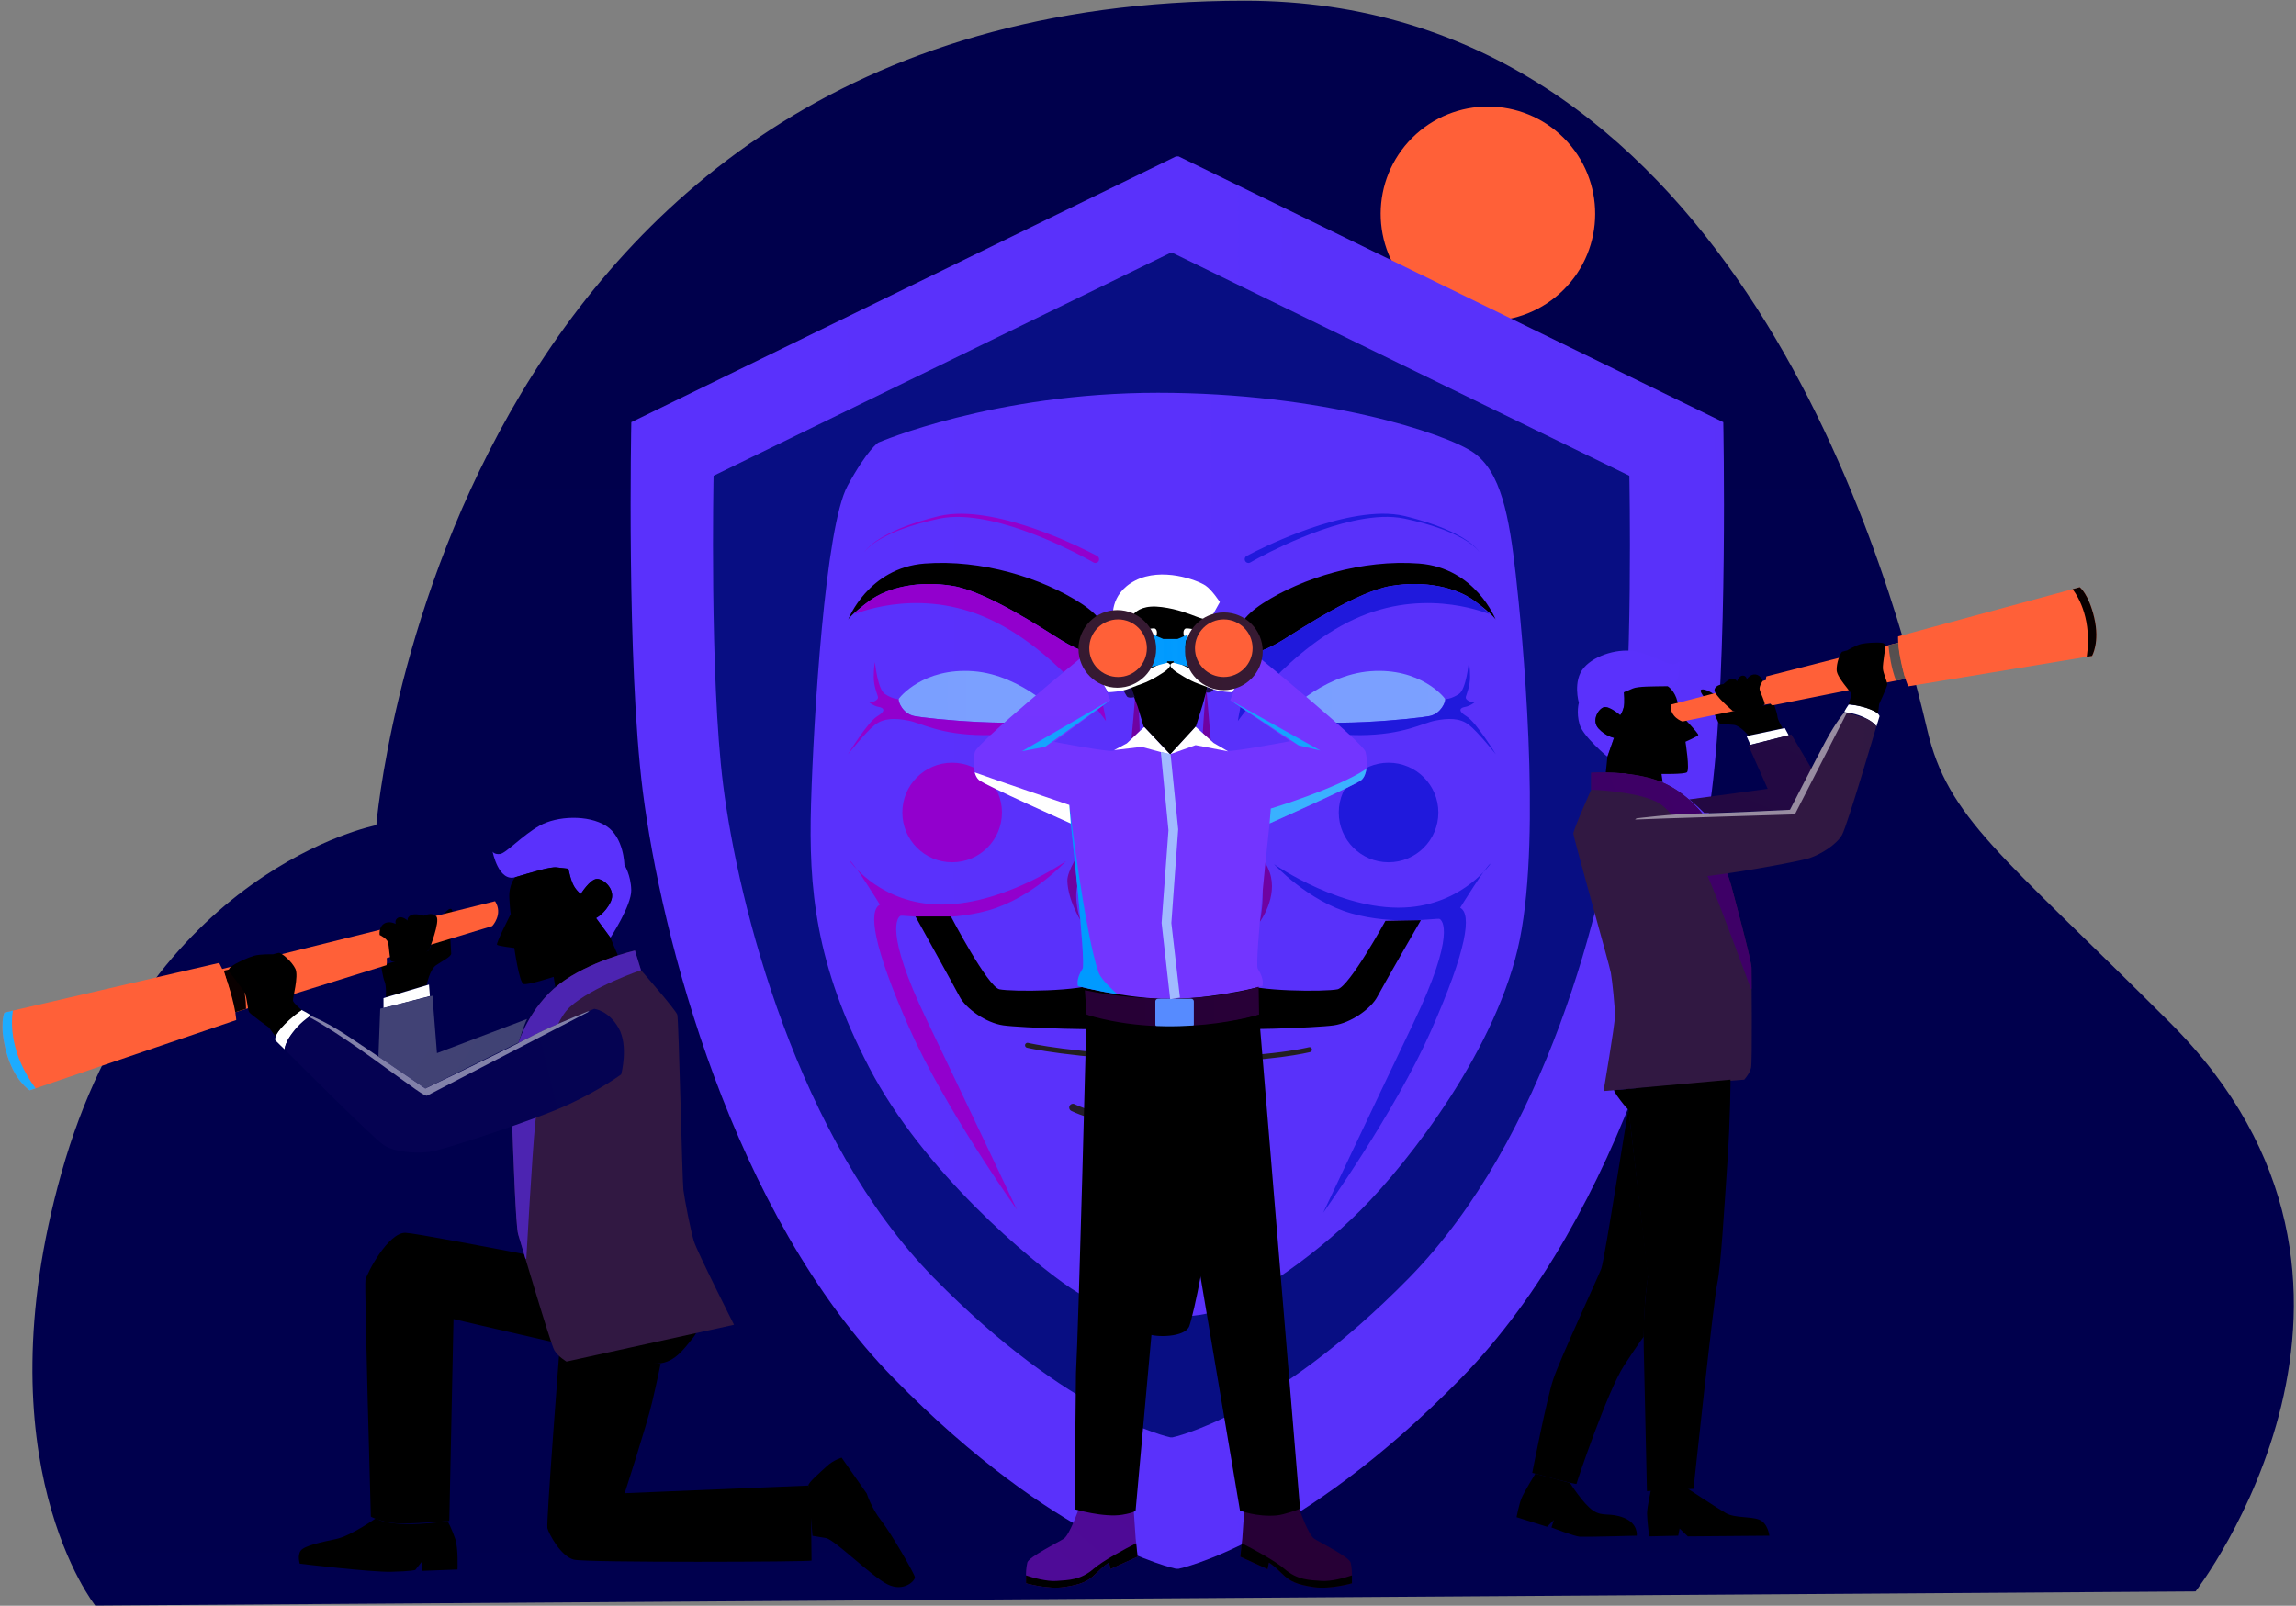 <svg width="782" height="547" viewBox="0 0 782 547" fill="none" xmlns="http://www.w3.org/2000/svg">
<rect x="0" y="0" width="782" height="547" fill="#808080" stroke="none"/>
<g clip-path="url(#clip0_770_5)">
<path d="M747.791 542.13C747.791 542.13 828.581 437.82 739.121 348.4C681.201 290.51 663.461 278.79 656.381 248.5C641.161 183.34 585.601 0.24 423.971 0.24C150.751 0.24 128.171 281.09 128.171 281.09C128.171 281.09 49.991 296.14 20.881 399.71C-6.699 497.85 32.441 546.95 32.441 546.95L747.791 542.13Z" fill="url(#paint0_linear_770_5)"/>
<path d="M480.88 98.59C495.11 112.89 518.24 112.95 532.54 98.72C546.84 84.49 546.9 61.37 532.67 47.06C518.44 32.76 495.31 32.7 481.01 46.93C466.71 61.16 466.65 84.29 480.88 98.59Z" fill="url(#paint1_linear_770_5)"/>
<path d="M586.942 143.81L401.422 53.28H400.542L215.022 143.81C215.022 143.81 213.342 225.4 218.932 269.54C225.142 318.58 249.112 413.15 304.432 469.59C359.752 526.03 400.542 534.41 400.542 534.41H401.422C401.422 534.41 442.212 526.03 497.532 469.59C552.852 413.15 576.822 318.58 583.032 269.54C588.622 225.39 586.942 143.81 586.942 143.81Z" fill="url(#paint2_linear_770_5)"/>
<path d="M554.943 162.061L399.363 86.141H398.623L243.043 162.061C243.043 162.061 241.633 230.481 246.323 267.501C251.533 308.631 271.633 387.941 318.023 435.271C364.413 482.601 398.623 489.631 398.623 489.631H399.363C399.363 489.631 433.573 482.601 479.963 435.271C526.353 387.941 546.453 308.631 551.663 267.501C556.353 230.481 554.943 162.061 554.943 162.061Z" fill="url(#paint3_linear_770_5)"/>
<path d="M299.14 150.76C299.14 150.76 338.44 133.8 394.41 133.8C450.39 133.8 492.51 147.65 501.84 154.16C511.17 160.66 514 175.65 516.26 195.72C518.52 215.79 525.02 283.08 517.67 319.83C510.32 356.58 480.07 395.6 463.39 412.28C446.71 428.96 422.11 445.92 408.83 447.9C395.54 449.88 378.58 448.18 364.73 438.85C350.88 429.52 314.41 398.99 296.03 363.65C277.65 328.31 275.39 302.58 276.24 273.75C277.09 244.91 281.04 179.48 288.68 165.47C295.46 153.03 299.14 150.76 299.14 150.76Z" fill="url(#paint4_linear_770_5)"/>
<path d="M361.612 244.341C361.612 244.341 348.462 229.921 331.502 228.651C314.542 227.381 306.272 237.561 306.062 238.191C305.852 238.831 307.332 243.071 311.362 243.911C315.392 244.771 349.322 248.371 361.612 244.341Z" fill="url(#paint5_linear_770_5)"/>
<path d="M361.61 244.34C349.31 248.37 315.39 244.76 311.36 243.92C307.33 243.07 305.85 238.83 306.06 238.2C306.06 238.2 303.94 238.13 301.4 236.43C298.86 234.73 298.01 225.55 298.01 225.55C298.01 225.55 297.59 227.39 297.59 230.5C297.59 233.61 298.58 235.87 299 237.29C299.42 238.7 296.6 239.41 296.17 239.27C295.75 239.13 297.58 240.54 299.28 240.82C300.98 241.1 301.97 242.09 298.71 244.07C295.46 246.05 288.82 256.93 288.82 256.93C288.82 256.93 294.9 249.3 298.01 246.89C301.12 244.49 305.08 244.63 309.46 245.48C313.84 246.33 320.06 250.29 334.9 250.43C349.74 250.57 361.9 244.92 361.9 244.92L361.61 244.34Z" fill="#9200CD"/>
<path d="M373.491 223.14C373.491 223.14 368.191 222.29 361.401 218.05C354.611 213.81 335.961 201.51 324.511 199.6C313.061 197.69 302.461 200.02 296.101 204.69C289.741 209.35 288.891 211.05 288.891 211.05C288.891 211.05 295.681 193.45 314.971 191.97C334.261 190.49 354.831 196.85 368.191 205.54C381.551 214.23 377.521 222.5 373.491 223.14Z" fill="black"/>
<path d="M372.441 191.6L371.631 191.14C371.101 190.84 370.311 190.41 369.291 189.87C367.261 188.79 364.341 187.3 360.761 185.65C357.181 184.01 352.941 182.21 348.291 180.59C345.971 179.78 343.541 179 341.051 178.34C338.561 177.67 335.991 177.1 333.411 176.7C330.831 176.3 328.211 176.05 325.641 176.08C325.001 176.11 324.361 176.13 323.731 176.16C323.101 176.21 322.471 176.29 321.841 176.35C321.221 176.43 320.611 176.56 320.001 176.66C319.401 176.77 318.781 176.94 318.181 177.07C316.971 177.36 315.781 177.62 314.641 177.94C313.501 178.26 312.371 178.54 311.291 178.89C310.211 179.23 309.151 179.54 308.161 179.92C307.661 180.1 307.161 180.28 306.681 180.45C306.201 180.63 305.731 180.83 305.281 181.01C303.441 181.73 301.821 182.55 300.401 183.31C299.011 184.11 297.821 184.85 296.921 185.58C296.011 186.29 295.351 186.92 294.961 187.4C294.561 187.87 294.401 188.16 294.401 188.16C294.401 188.16 294.551 187.86 294.941 187.38C295.321 186.89 295.971 186.24 296.851 185.49C297.731 184.73 298.911 183.95 300.281 183.1C301.681 182.3 303.291 181.43 305.121 180.64C305.581 180.44 306.041 180.23 306.521 180.03C307.001 179.84 307.491 179.65 307.991 179.45C308.981 179.04 310.041 178.69 311.111 178.32C312.181 177.93 313.311 177.61 314.461 177.26C315.611 176.89 316.791 176.6 317.981 176.28C318.591 176.13 319.171 175.95 319.811 175.81C320.441 175.69 321.071 175.53 321.711 175.43C322.351 175.35 323.001 175.24 323.651 175.18C324.301 175.13 324.961 175.09 325.621 175.04C328.261 174.93 330.941 175.1 333.591 175.44C336.241 175.77 338.871 176.28 341.421 176.88C343.981 177.47 346.461 178.19 348.841 178.94C353.611 180.44 357.951 182.14 361.631 183.69C365.311 185.25 368.321 186.67 370.411 187.71C371.461 188.23 372.271 188.65 372.831 188.94C373.391 189.24 373.691 189.39 373.691 189.39C373.981 189.552 374.196 189.822 374.291 190.141C374.385 190.459 374.35 190.803 374.195 191.096C374.04 191.39 373.775 191.612 373.459 191.713C373.142 191.815 372.798 191.789 372.501 191.64C372.491 191.63 372.481 191.63 372.471 191.62L372.441 191.6ZM361.401 218.05C354.611 213.81 335.961 201.51 324.511 199.6C313.061 197.69 302.461 200.02 296.101 204.69C295.511 205.13 294.961 205.54 294.461 205.92C293.291 206.9 292.141 207.97 291.011 209.14C290.571 209.6 310.941 200.02 334.901 209.99C358.861 219.95 376.671 245.61 376.671 245.61C376.671 245.61 375.061 232.49 368.191 221.51C366.261 220.74 363.941 219.63 361.401 218.05Z" fill="#9200CD"/>
<path d="M436.672 244.341C436.672 244.341 449.822 229.921 466.782 228.651C483.742 227.381 492.012 237.561 492.222 238.191C492.432 238.831 490.952 243.071 486.922 243.911C482.902 244.771 448.972 248.371 436.672 244.341Z" fill="url(#paint6_linear_770_5)"/>
<path d="M436.671 244.34C448.971 248.37 482.891 244.76 486.921 243.92C490.951 243.07 492.431 238.83 492.221 238.2C492.221 238.2 494.341 238.13 496.881 236.43C499.421 234.73 500.271 225.55 500.271 225.55C500.271 225.55 500.691 227.39 500.691 230.5C500.691 233.61 499.701 235.87 499.271 237.29C498.851 238.7 501.671 239.41 502.101 239.27C502.521 239.13 500.691 240.54 498.991 240.82C497.301 241.1 496.301 242.09 499.551 244.07C502.801 246.05 509.451 256.93 509.451 256.93C509.451 256.93 503.371 249.3 500.261 246.89C497.151 244.49 493.191 244.63 488.811 245.48C484.431 246.33 478.211 250.29 463.371 250.43C448.531 250.57 436.371 244.92 436.371 244.92L436.671 244.34Z" fill="#2019DC"/>
<path d="M424.802 223.14C424.802 223.14 430.102 222.29 436.892 218.05C443.682 213.81 462.332 201.51 473.782 199.6C485.232 197.69 495.832 200.02 502.192 204.69C508.552 209.35 509.402 211.05 509.402 211.05C509.402 211.05 502.622 193.45 483.322 191.97C464.032 190.49 443.462 196.85 430.102 205.54C416.742 214.23 420.772 222.5 424.802 223.14Z" fill="black"/>
<path d="M424.601 189.38C424.601 189.38 424.901 189.22 425.461 188.93C426.021 188.64 426.831 188.22 427.881 187.7C429.971 186.67 432.981 185.24 436.661 183.68C440.341 182.13 444.681 180.43 449.451 178.93C451.831 178.18 454.311 177.46 456.871 176.87C459.431 176.27 462.051 175.77 464.701 175.43C467.351 175.1 470.031 174.92 472.671 175.03C473.331 175.08 473.991 175.12 474.641 175.17C475.291 175.24 475.941 175.34 476.581 175.42C477.221 175.52 477.851 175.67 478.481 175.8C479.121 175.94 479.701 176.12 480.311 176.27C481.511 176.59 482.691 176.89 483.831 177.25C484.981 177.6 486.111 177.92 487.181 178.31C488.261 178.68 489.311 179.03 490.301 179.44C490.801 179.64 491.291 179.83 491.771 180.02C492.251 180.22 492.711 180.43 493.171 180.63C495.001 181.41 496.611 182.29 498.011 183.09C499.381 183.94 500.561 184.72 501.441 185.48C502.331 186.23 502.971 186.87 503.351 187.37C503.741 187.85 503.891 188.15 503.891 188.15C503.891 188.15 503.731 187.86 503.331 187.39C502.941 186.91 502.271 186.28 501.371 185.57C500.471 184.84 499.281 184.1 497.891 183.3C496.471 182.55 494.851 181.73 493.011 181C492.551 180.82 492.091 180.62 491.611 180.44C491.131 180.27 490.631 180.09 490.131 179.91C489.131 179.53 488.081 179.22 486.991 178.88C485.911 178.52 484.791 178.24 483.641 177.93C482.501 177.6 481.311 177.34 480.101 177.06C479.501 176.93 478.881 176.76 478.281 176.65C477.671 176.55 477.061 176.42 476.441 176.34C475.811 176.28 475.191 176.2 474.561 176.15C473.921 176.12 473.291 176.1 472.641 176.07C470.071 176.04 467.461 176.29 464.881 176.69C462.291 177.1 459.731 177.67 457.241 178.33C454.741 178.99 452.321 179.77 450.001 180.58C445.351 182.2 441.111 184 437.531 185.64C433.951 187.29 431.021 188.78 429.001 189.86C427.991 190.4 427.201 190.83 426.671 191.13L425.861 191.59L425.841 191.6C425.231 191.95 424.451 191.73 424.111 191.12C423.761 190.51 423.981 189.73 424.591 189.39C424.581 189.39 424.591 189.38 424.601 189.38ZM436.891 218.05C443.681 213.81 462.331 201.51 473.781 199.6C485.231 197.69 495.831 200.02 502.191 204.69C502.781 205.13 503.331 205.54 503.831 205.92C505.001 206.9 506.151 207.97 507.281 209.14C507.721 209.6 487.351 200.02 463.391 209.99C439.431 219.95 421.621 245.61 421.621 245.61C421.621 245.61 423.231 232.49 430.101 221.51C432.461 220.557 434.733 219.399 436.891 218.05Z" fill="#2019DC"/>
<path d="M307.332 276.78C307.332 267.41 314.922 259.82 324.292 259.82C333.662 259.82 341.252 267.41 341.252 276.78C341.252 286.15 333.662 293.74 324.292 293.74C314.932 293.74 307.332 286.15 307.332 276.78Z" fill="#9200CD"/>
<path d="M455.973 276.78C455.973 267.41 463.563 259.82 472.933 259.82C482.303 259.82 489.893 267.41 489.893 276.78C489.893 286.15 482.303 293.74 472.933 293.74C463.563 293.74 455.973 286.15 455.973 276.78Z" fill="#2019DC"/>
<path d="M289.312 293.11C289.312 293.11 298.203 306.21 316.663 307.95C339.143 310.07 363.092 293.32 363.092 293.32C363.092 293.32 351.642 305.83 336.802 310.07C321.962 314.31 307.543 311.55 306.693 311.98C305.843 312.4 300.963 316.86 315.603 347.39C330.233 377.92 346.342 412.06 346.342 412.06C346.342 412.06 321.963 377.92 309.663 350.15C297.363 322.37 295.673 310.29 299.693 308.17C299.703 308.16 290.803 293.74 289.312 293.11Z" fill="#9200CD"/>
<path d="M507.702 294.17C507.702 294.17 498.812 307.27 480.352 309.01C457.872 311.13 433.922 294.38 433.922 294.38C433.922 294.38 445.372 306.89 460.212 311.13C475.052 315.37 489.472 312.61 490.322 313.04C491.172 313.46 496.052 317.92 481.422 348.45C466.792 378.98 450.672 413.12 450.672 413.12C450.672 413.12 475.052 378.98 487.352 351.21C499.652 323.43 501.342 311.35 497.322 309.23C497.322 309.22 506.222 294.8 507.702 294.17Z" fill="#2019DC"/>
<path d="M386.854 233.74C386.854 233.74 384.734 267.45 381.764 271.48C378.794 275.51 363.314 293.53 363.534 300.1C363.744 306.67 367.984 313.46 367.984 313.46C367.984 313.46 364.374 303.49 368.624 297.98C372.864 292.47 381.554 281.02 381.984 284.83C382.404 288.65 378.374 303.91 381.564 310.06C384.744 316.21 395.344 320.45 398.734 320.03C402.124 319.61 411.244 316.85 414.424 311.55C417.604 306.25 416.964 301.58 415.904 294.8C414.844 288.02 413.574 283.35 415.904 284.41C418.234 285.47 429.264 296.71 429.894 302.22C430.534 307.73 429.044 314.09 429.044 314.09C429.044 314.09 435.404 305.61 432.434 297.13C429.464 288.65 414.624 273.17 413.774 267.02C412.924 260.87 411.014 234.15 410.804 234.79C410.594 235.43 407.834 268.71 409.104 285.04C410.374 301.37 413.554 308.79 408.254 312.39C402.954 316 396.804 314.3 392.354 313.24C387.904 312.18 384.294 309 385.994 299.88C387.694 290.78 389.604 244.34 386.854 233.74Z" fill="#6F02A2"/>
<path d="M372.223 314.101C372.223 314.101 376.883 318.981 379.853 319.831C382.823 320.681 383.033 316.231 379.003 314.741C374.973 313.251 372.223 314.101 372.223 314.101ZM424.673 314.101C424.673 314.101 420.003 318.981 417.043 319.831C414.073 320.681 413.863 316.231 417.893 314.741C421.923 313.251 424.673 314.101 424.673 314.101ZM407.793 361.761C404.663 361.761 401.353 361.711 397.853 361.591C364.643 360.481 349.793 356.921 349.693 356.881C349.481 356.808 349.306 356.655 349.206 356.455C349.105 356.256 349.086 356.024 349.153 355.811C349.303 355.371 349.773 355.131 350.223 355.271C350.403 355.321 365.333 358.811 397.903 359.891C429.223 360.931 445.633 356.781 445.793 356.741C446.243 356.621 446.713 356.891 446.823 357.351C446.943 357.801 446.673 358.271 446.213 358.381C446.073 358.431 432.893 361.761 407.793 361.761Z" fill="#231F20"/>
<path d="M396.982 384.55C391.472 384.55 386.702 384.1 382.812 383.5C371.532 381.77 365.122 378.56 364.862 378.42C364.713 378.345 364.58 378.241 364.471 378.114C364.362 377.987 364.279 377.84 364.227 377.681C364.175 377.522 364.155 377.355 364.168 377.188C364.181 377.022 364.226 376.859 364.302 376.71C364.622 376.08 365.382 375.83 366.012 376.15C366.122 376.21 372.452 379.35 383.322 381C393.392 382.53 409.552 383.07 429.302 376.92C429.972 376.71 430.682 377.09 430.892 377.76C431.102 378.43 430.732 379.14 430.062 379.35C417.392 383.29 406.152 384.55 396.982 384.55Z" fill="#231C29"/>
<path d="M406.561 393.61C407.151 390.06 409.081 385.9 410.201 383.7C405.431 384.31 401.011 384.55 396.981 384.55C392.581 384.55 388.671 384.26 385.281 383.84C386.981 386.44 389.481 391.49 388.331 397.43C386.631 406.12 382.821 412.27 384.091 422.66C385.361 433.05 389.181 453.41 391.301 454.47C393.421 455.53 403.601 455.74 405.081 451.71C406.561 447.68 412.081 421.81 411.021 415.24C409.961 408.67 405.721 398.7 406.561 393.61ZM323.871 312.19C323.871 312.19 336.381 336.15 340.411 337C344.441 337.85 368.401 337.85 374.341 334.67C380.281 331.49 380.491 326.19 384.731 323.43C388.971 320.67 395.331 324.49 398.091 324.91V336.57C398.091 336.57 388.121 349.08 382.611 350.14C377.101 351.2 347.621 350.14 341.691 349.29C335.751 348.44 328.971 343.57 326.851 339.54C324.731 335.51 311.801 312.19 311.801 312.19H323.871Z" fill="black"/>
<path d="M471.873 313.68C471.873 313.68 459.573 336.15 455.543 337C451.513 337.85 427.553 337.85 421.613 334.67C415.673 331.49 415.463 326.19 411.223 323.43C406.983 320.67 400.623 324.49 397.863 324.91V336.57C397.863 336.57 407.833 349.08 413.343 350.14C418.853 351.2 448.323 350.14 454.263 349.29C460.203 348.44 466.983 343.57 469.103 339.54C471.223 335.51 483.943 313.46 483.943 313.46L471.873 313.68Z" fill="black"/>
<path d="M367.441 513.931C367.441 513.931 364.311 522.881 362.301 524.171C360.291 525.461 350.341 530.411 349.891 532.291C349.441 534.171 349.441 536.291 349.441 536.291V539.351C349.441 539.351 356.821 541.471 362.411 540.651C368.001 539.831 370.571 538.771 373.261 536.061C375.941 533.351 377.731 532.291 377.731 532.291L378.181 534.531L387.461 530.291L386.791 524.051L386.121 514.281C386.111 514.281 381.301 517.581 367.441 513.931Z" fill="url(#paint7_linear_770_5)"/>
<path d="M359.834 538.541C356.484 538.781 351.824 537.471 349.434 536.661V539.361C349.434 539.361 356.814 541.481 362.404 540.661C367.994 539.841 370.564 538.781 373.254 536.071C375.934 533.361 377.724 532.301 377.724 532.301L378.174 534.541L387.454 530.301L386.964 525.721C383.014 527.731 375.664 531.651 372.474 534.421C368.004 538.301 363.894 538.251 359.834 538.541Z" fill="black"/>
<path d="M442.473 513.931C442.473 513.931 445.603 522.881 447.613 524.171C449.623 525.461 459.583 530.411 460.023 532.291C460.473 534.171 460.473 536.291 460.473 536.291V539.351C460.473 539.351 453.093 541.471 447.503 540.651C441.913 539.831 439.343 538.771 436.653 536.061C433.973 533.351 432.183 532.291 432.183 532.291L431.733 534.531L422.453 530.291L423.123 524.051L423.793 514.281C423.793 514.281 428.603 517.581 442.473 513.931Z" fill="url(#paint8_linear_770_5)"/>
<path d="M450.07 538.54C453.42 538.78 458.08 537.47 460.47 536.66V539.36C460.47 539.36 453.09 541.48 447.5 540.66C441.91 539.84 439.34 538.78 436.65 536.07C433.97 533.36 432.18 532.3 432.18 532.3L431.73 534.54L422.45 530.3L422.94 525.72C426.89 527.73 434.24 531.65 437.43 534.42C441.91 538.3 446.02 538.25 450.07 538.54ZM389.54 247.56L387.45 240.63C387.45 240.63 384.1 232.02 383.54 228.89C382.98 225.76 380.63 214.24 383.99 207.42C386.2 202.93 392.94 201.61 398.19 201.49C403 201.39 409.36 203.24 410.71 211.22C411.83 217.82 412.16 225.09 412.16 228.22C412.16 231.35 409.59 240.18 409.59 240.18L407.23 247.77L398.55 257.04L389.54 247.56Z" fill="black"/>
<path d="M383.482 213.64C384.702 213.15 384.462 205.34 395.692 206.8C406.922 208.27 410.832 213.39 413.032 209.49C415.232 205.58 415.472 205.09 415.472 205.09C415.472 205.09 412.782 200.94 410.592 199.47C407.682 197.53 395.692 193.12 386.662 197.76C377.622 202.4 379.092 210.95 379.092 210.95" fill="white"/>
<path d="M465.062 256.06C464.172 252.93 428.722 223.86 428.722 223.86C428.722 223.86 423.912 227.96 422.572 230.35C421.232 232.74 418.992 238.51 418.992 238.51L439.412 252.48C439.412 252.48 419.742 256.22 418.102 255.77C416.462 255.32 413.332 253.24 413.332 253.24L407.222 247.57L403.052 254.43L398.572 257.05L394.092 254.43L389.552 247.72L383.802 253.24C383.802 253.24 380.672 255.33 379.032 255.77C377.392 256.22 359.082 252.72 359.082 252.72L378.142 238.51C378.142 238.51 375.902 232.73 374.562 230.35C373.222 227.96 368.412 223.86 368.412 223.86C368.412 223.86 332.962 252.93 332.072 256.06C331.182 259.19 331.402 263.89 333.412 265.68C335.422 267.47 364.722 280.52 364.722 280.52C364.722 280.52 369.972 328.19 368.752 330.02C366.362 333.6 367.182 335.91 367.182 335.91C367.182 335.91 380.642 339.61 396.422 340.32V340.42C397.152 340.42 397.862 340.41 398.572 340.4C399.282 340.42 399.992 340.42 400.722 340.42V340.32C416.512 339.61 429.962 335.91 429.962 335.91C429.962 335.91 430.782 333.6 428.392 330.02C427.172 328.19 432.422 280.52 432.422 280.52C432.422 280.52 461.722 267.47 463.732 265.68C465.732 263.89 465.952 259.19 465.062 256.06Z" fill="url(#paint9_linear_770_5)"/>
<path d="M374.203 331.36C369.543 318.34 364.193 274.21 364.193 274.21L363.223 279.86C364.153 280.28 364.693 280.52 364.693 280.52C364.693 280.52 369.943 328.19 368.723 330.02C366.333 333.6 367.153 335.91 367.153 335.91C367.153 335.91 372.583 337.4 380.593 338.67C380.593 338.66 375.173 334.08 374.203 331.36Z" fill="url(#paint10_linear_770_5)"/>
<path d="M418.992 238.51L442.342 253.94L449.662 255.65" fill="url(#paint11_linear_770_5)"/>
<path d="M378.11 238.51L355.88 254.43L348.07 255.89" fill="url(#paint12_linear_770_5)"/>
<path d="M465.41 261.891C455.17 268.721 432.82 275.431 432.82 275.431L432.41 280.511C432.41 280.511 461.71 267.461 463.72 265.671C464.62 264.871 465.16 263.471 465.41 261.891Z" fill="url(#paint13_linear_770_5)"/>
<path d="M364.191 274.211C364.191 274.211 339.601 265.891 331.961 263.101C332.261 264.171 332.731 265.081 333.391 265.681C335.401 267.471 364.701 280.521 364.701 280.521L364.191 274.211Z" fill="url(#paint14_linear_770_5)"/>
<path d="M386.533 237.45C386.533 237.45 384.323 238.06 383.763 237.16C383.203 236.27 379.733 230.23 380.523 228.66C381.303 227.09 383.323 227.09 383.323 227.09C383.323 227.09 385.753 236.11 386.533 237.45Z" fill="#1A0C4D"/>
<path d="M370.9 225.98C370.57 225.84 373.58 218.71 374.59 217.93C375.6 217.15 392.37 213.57 393.38 214.13C394.39 214.69 393.94 216.37 393.94 216.37C393.94 216.37 387.12 228.11 388.57 228.11C390.02 228.11 392.15 227.66 393.27 227.1C394.39 226.54 396.4 225.31 397.63 225.76C398.86 226.21 398.75 226.88 397.63 228C396.51 229.12 391.59 232.03 389.24 232.81C386.89 233.59 383.87 235.05 381.75 235.38C379.63 235.72 377.39 235.83 377.39 235.83C377.39 235.83 372.24 226.54 370.9 225.98Z" fill="white"/>
<path d="M369.492 337.32L370.092 345.67C370.092 345.67 379.932 349.99 397.672 349.99C415.412 349.99 428.832 345.67 428.832 345.67L428.682 336.13C428.682 336.13 404.522 344.48 369.492 337.32Z" fill="url(#paint15_linear_770_5)"/>
<path d="M406.61 349.02C406.61 349.51 406.21 349.91 405.72 349.91H394.39C393.9 349.91 393.5 349.51 393.5 349.02V341.12C393.5 340.63 393.9 340.23 394.39 340.23H405.72C406.21 340.23 406.61 340.63 406.61 341.12V349.02Z" fill="url(#paint16_radial_770_5)"/>
<path d="M370.08 345.67C370.08 345.67 367.38 451.61 366.47 467.73C366.46 467.99 365.98 514.11 365.98 514.11C365.98 514.11 375.98 517.07 382.31 515.99C386.45 515.28 386.78 514.58 386.78 514.58L397.96 390.56L401.31 390.09L422.33 514.58C422.33 514.58 427.92 516.82 434.85 516.23C437.43 516.01 442.79 513.99 442.79 513.99L428.81 345.66C428.83 345.67 399.68 354.54 370.08 345.67Z" fill="black"/>
<path d="M383.783 253.231L379.453 255.531L388.793 254.421L398.553 257.041L389.713 247.651L383.783 253.231ZM398.683 256.871L407.213 253.831L418.283 255.951L413.343 253.081L407.213 247.561L398.683 256.871Z" fill="white"/>
<path d="M410.712 235.711C410.582 236.021 412.952 236.381 413.512 234.371C414.072 232.361 415.302 228.441 414.962 226.991C414.622 225.541 412.162 225.981 412.162 225.981C412.162 225.981 411.612 233.591 410.712 235.711Z" fill="#1A0C4D"/>
<path d="M426.221 225.98C426.551 225.84 423.541 218.71 422.531 217.93C421.521 217.15 404.751 213.57 403.741 214.13C402.731 214.69 403.181 216.37 403.181 216.37C403.181 216.37 410.001 228.11 408.551 228.11C407.101 228.11 404.971 227.66 403.851 227.1C402.731 226.54 400.721 225.31 399.491 225.76C398.261 226.21 398.371 226.88 399.491 228C400.611 229.12 405.531 232.03 407.881 232.81C410.231 233.59 413.251 235.05 415.371 235.38C417.491 235.72 419.731 235.83 419.731 235.83C419.731 235.83 424.871 226.54 426.221 225.98Z" fill="white"/>
<path d="M404.603 216.181L399.983 218.121C399.983 218.121 399.312 220.211 399.312 221.851C399.312 223.491 399.833 225.801 399.833 225.801L408.553 228.111C408.553 228.111 401.243 224.081 404.603 216.181Z" fill="url(#paint17_linear_770_5)"/>
<path d="M392.673 216.181L397.293 218.121C397.293 218.121 397.963 220.211 397.963 221.851C397.963 223.491 397.443 225.801 397.443 225.801L388.723 228.111C388.723 228.111 396.023 224.081 392.673 216.181Z" fill="url(#paint18_linear_770_5)"/>
<path d="M396.32 217.67H401.09V225.27H396.32V217.67Z" fill="url(#paint19_linear_770_5)"/>
<path d="M396.32 219.98C396.32 218.75 397.32 217.74 398.56 217.74C399.79 217.74 400.8 218.74 400.8 219.98C400.8 221.22 399.8 222.22 398.56 222.22C397.32 222.22 396.32 221.22 396.32 219.98Z" fill="url(#paint20_linear_770_5)"/>
<path d="M367.32 221.04C367.32 213.74 373.24 207.82 380.54 207.82C387.84 207.82 393.77 213.74 393.77 221.04C393.77 228.34 387.85 234.27 380.54 234.27C373.24 234.26 367.32 228.34 367.32 221.04Z" fill="url(#paint21_linear_770_5)"/>
<path d="M371 220.81C371 215.39 375.39 211 380.81 211C386.23 211 390.62 215.39 390.62 220.81C390.62 226.23 386.23 230.62 380.81 230.62C375.39 230.62 371 226.23 371 220.81Z" fill="#FF6038"/>
<path d="M403.621 221.85C403.621 214.55 409.541 208.63 416.841 208.63C424.141 208.63 430.071 214.55 430.071 221.85C430.071 229.15 424.151 235.08 416.841 235.08C409.541 235.08 403.621 229.16 403.621 221.85Z" fill="url(#paint22_linear_770_5)"/>
<path d="M398.683 256.871L401.283 282.491L398.953 314.431L401.883 339.821L398.553 340.391L395.633 314.401L397.973 282.841L395.363 256.141L398.683 256.871Z" fill="url(#paint23_linear_770_5)"/>
<path d="M562.253 507.731C562.253 507.731 560.973 513.451 560.973 515.551C560.973 517.651 561.673 523.371 561.673 523.371L571.593 523.141L572.063 520.691L574.863 523.371L602.633 523.141C602.633 523.141 602.163 518.821 599.133 517.661C596.103 516.491 590.853 517.191 587.813 515.441C584.783 513.691 573.863 506.471 573.863 506.471L562.253 507.731Z" fill="black"/>
<path d="M547.473 257.79C547.473 257.79 539.153 250.87 537.983 246.74C536.813 242.62 537.753 239.43 537.753 239.43C537.753 239.43 535.573 231.96 539.463 227.45C543.353 222.94 551.753 220.76 557.203 221.93C562.643 223.1 568.563 226.6 570.193 226.29C571.823 225.98 571.983 225.05 571.983 225.05C571.983 225.05 572.913 233.68 568.013 233.76C563.113 233.84 557.903 233.76 556.113 234.54L553.083 235.86C553.083 235.86 553.473 239.28 553.003 241.07C552.533 242.86 551.833 243.64 551.833 243.64C551.833 243.64 548.173 240.45 546.313 240.92C544.443 241.39 541.953 245.43 544.443 248.15C546.933 250.87 549.733 251.34 549.733 251.34L547.473 257.79Z" fill="#5A31FC"/>
<path d="M572.2 243.25C572.2 243.25 572.28 242.94 571.34 239.05C570.41 235.16 568 233.76 568 233.76C563.1 233.84 557.89 233.76 556.1 234.54L553.07 235.86C553.07 235.86 553.46 239.28 552.99 241.07C552.52 242.86 551.82 243.64 551.82 243.64C551.82 243.64 548.16 240.45 546.3 240.92C544.43 241.39 541.94 245.43 544.43 248.15C546.92 250.87 549.72 251.34 549.72 251.34L547.46 257.8C547.46 257.8 546.99 262.78 546.92 263.09C546.84 263.4 550.03 263.17 553.38 263.56C556.72 263.95 566.29 266.44 566.29 266.44L565.9 263.64C565.9 263.64 573.45 263.8 574.53 263.1C575.62 262.4 574.06 252.68 574.06 252.68C574.06 252.68 578.11 250.89 578.42 250.42C578.74 249.94 572.2 243.25 572.2 243.25ZM595.5 250.55C595.5 250.55 592.76 247.21 590.57 246.94C588.37 246.67 585.64 246.9 585.23 246.03C584.82 245.16 582.7 240.59 582.23 239.81C581.76 239.03 578.73 235.83 579.29 235.08C579.85 234.33 582.71 235.5 584.72 237.24C586.74 238.98 589.55 242.3 590.66 242.31C591.77 242.32 604.1 239.68 604.1 239.68C604.1 239.68 605.28 242.77 605.39 244.1C605.5 245.43 607.13 248.03 607.13 248.03L595.5 250.55Z" fill="black"/>
<path d="M628.221 242.611C627.871 242.581 629.641 240.021 629.641 240.021C629.641 240.021 633.681 240.201 636.931 241.571C640.181 242.941 640.161 244.01 640.161 244.01C640.161 244.01 639.021 247.811 639.071 247.441C639.121 247.081 635.391 243.311 628.221 242.611ZM596.181 253.711L594.871 250.76L607.891 248.021L609.221 250.48L596.181 253.711Z" fill="white"/>
<path d="M700.817 206C700.817 206 703.287 207.64 704.557 211.56C705.817 215.47 703.697 219.11 703.697 219.11L573.027 245.78C573.027 245.78 568.697 244.39 569.017 240.04" fill="url(#paint24_linear_770_5)"/>
<path d="M646.643 218.92L601.623 230.42C601.623 230.42 600.803 232.39 602.613 238.8C603.033 240.3 603.763 240.28 603.763 240.28L648.943 231.24C648.943 231.25 646.483 221.72 646.643 218.92Z" fill="url(#paint25_linear_770_5)"/>
<path d="M643.203 219.801C643.473 222.721 644.143 227.661 645.783 231.881L648.943 231.251C648.943 231.251 646.483 221.721 646.643 218.931L643.203 219.801Z" fill="url(#paint26_linear_770_5)"/>
<path d="M590.172 242.18C590.172 242.18 583.592 236.68 583.952 234.94C584.312 233.2 586.982 233.06 586.982 233.06C586.982 233.06 588.812 231.11 590.182 231.23C591.552 231.35 591.552 232.14 591.552 232.14C591.552 232.14 592.262 230.17 593.532 230.15C594.802 230.13 594.972 231.37 594.972 231.37C594.972 231.37 596.112 229.55 597.902 229.75C599.692 229.95 600.402 231.94 600.402 231.94C600.402 231.94 599.092 233.71 599.322 234.86C599.552 236 601.372 239.52 600.992 240C600.622 240.47 595.222 243.62 590.172 242.18ZM629.612 239.82C629.612 239.82 630.702 236.96 630.482 236.26C630.262 235.56 625.722 230.77 625.562 228.41C625.402 226.05 626.772 222.22 627.522 221.98C628.272 221.75 629.112 221.58 629.112 221.58C629.112 221.58 632.232 219.71 634.062 219.34C635.892 218.97 638.182 218.92 638.182 218.92C638.182 218.92 641.012 218.76 641.652 219.21L642.302 219.66C642.302 219.66 641.212 226.08 641.302 227.71C641.392 229.35 642.872 232.35 642.802 233.19C642.732 234.03 640.022 239.87 640.022 239.87C640.022 239.87 639.672 243.25 639.622 243.01C639.562 242.78 636.312 240.79 629.612 239.82Z" fill="black"/>
<path d="M575.293 272.32L602.063 268.71L595.523 253.96L610.113 250.19L616.973 261.78L609.653 275.87L580.513 276.98C580.513 276.98 576.803 273.32 575.293 272.32Z" fill="url(#paint27_linear_770_5)"/>
<path d="M541.953 263.241C541.953 263.241 555.023 262.311 564.983 266.041C574.943 269.771 580.693 278.331 580.693 278.331C580.693 278.331 588.313 296.691 589.563 301.361C590.813 306.031 596.563 327.341 596.563 329.671C596.563 332.001 596.873 361.721 596.403 363.741C595.933 365.761 594.073 367.781 594.073 367.781L546.153 371.671C546.153 371.671 550.043 349.111 550.043 346.001C550.043 342.891 549.113 334.021 548.643 331.381C548.173 328.741 535.883 285.331 535.883 283.931C535.883 282.531 541.953 268.991 541.953 268.991V263.241Z" fill="url(#paint28_linear_770_5)"/>
<path d="M596.601 336.751C596.571 333.071 596.551 330.311 596.551 329.671C596.551 327.341 590.791 306.021 589.551 301.361C588.311 296.691 580.681 278.331 580.681 278.331C580.681 278.331 574.921 269.771 564.971 266.041C555.011 262.311 541.941 263.241 541.941 263.241V269.001C541.941 269.001 556.561 269.471 564.031 273.041C571.501 276.621 579.591 293.581 582.861 301.361C586.131 309.141 596.401 336.991 596.401 336.991C596.401 336.991 596.471 336.901 596.601 336.751Z" fill="url(#paint29_linear_770_5)"/>
<path d="M557.391 278.78C557.391 278.78 569.931 277.21 578.171 277.13C586.411 277.06 609.661 275.87 609.661 275.87C609.661 275.87 618.551 258.53 622.021 252.12C625.491 245.71 628.241 242.62 628.241 242.62C628.241 242.62 632.721 243.78 635.281 244.69C637.841 245.6 639.091 247.45 639.091 247.45C639.091 247.45 629.261 280.97 627.401 284.36C625.541 287.75 620.031 291.08 616.301 292.31C612.581 293.54 586.411 298.33 576.371 298.92C566.331 299.51 559.471 298.52 559.471 298.52C559.471 298.52 553.821 292.52 553.931 286.78C554.031 281.04 557.391 278.78 557.391 278.78Z" fill="url(#paint30_linear_770_5)"/>
<path opacity="0.5" d="M611.321 277.421L628.901 243.081L628.201 242.641C627.941 242.941 625.301 246.031 622.011 252.111C618.541 258.521 609.651 275.861 609.651 275.861C609.651 275.861 586.401 277.051 578.161 277.121C569.921 277.191 557.381 278.771 557.381 278.771C557.381 278.771 557.181 278.901 556.891 279.181C562.161 278.901 611.321 277.421 611.321 277.421Z" fill="white"/>
<path d="M549.723 371.36C549.723 371.98 551.593 374.47 552.833 376.03C554.073 377.59 554.703 378.05 554.703 378.05L561.243 434.99C561.243 434.99 559.533 445.88 559.843 458.95C560.153 472.02 560.933 507.96 560.933 507.96L576.803 507.18C576.803 507.18 583.653 442.93 584.893 437.17C586.133 431.41 587.223 412.28 588.313 396.41C589.403 380.54 589.403 367.78 589.403 367.78L549.723 371.36Z" fill="black"/>
<path d="M554.701 378.05C554.231 378.67 546.611 428.92 545.371 432.19C544.131 435.46 531.371 462.84 529.031 469.84C526.701 476.84 521.871 501.73 521.871 501.73C521.871 501.73 536.961 505.93 536.961 505.46C536.961 504.99 547.541 473.72 553.141 465.17C558.741 456.61 559.831 455.37 559.831 455.37C559.831 455.37 559.991 445.26 560.611 440.12C561.231 434.99 561.391 434.52 561.391 434.52L554.701 378.05Z" fill="black"/>
<path d="M522.933 502.01C522.933 502.01 518.963 508.43 518.153 510.53C517.333 512.63 516.523 516.83 516.523 516.83L526.913 520.1L529.243 517.77L528.423 520.34C528.423 520.34 536.243 523.37 538.103 523.49C539.973 523.61 557.473 523.14 557.473 523.14C557.473 523.14 558.053 519.06 553.153 517.07C548.253 515.09 546.033 516.84 542.653 514.62C539.273 512.4 534.723 505.17 534.723 505.17L522.933 502.01Z" fill="black"/>
<path d="M646.482 216.79C646.482 216.79 646.232 219.5 647.472 225.42C648.702 231.33 649.932 233.8 649.932 233.8L712.532 223.45C712.532 223.45 715.252 218.83 713.272 210.39C711.382 202.34 708.342 200.04 708.342 200.04L646.482 216.79Z" fill="url(#paint31_linear_770_5)"/>
<path d="M710.732 223.74L712.532 223.44C712.532 223.44 715.252 218.82 713.272 210.38C711.382 202.33 708.342 200.03 708.342 200.03L705.902 200.69C708.162 203.71 712.522 211.36 710.732 223.74Z" fill="url(#paint32_linear_770_5)"/>
<path d="M240.45 439.34C240.45 439.34 239.23 451.89 236.17 455.56C233.11 459.23 229.44 465.05 222.7 464.44C215.97 463.83 154.46 449.34 154.46 449.34L153.03 518.09C153.03 518.09 139.57 519.31 134.67 518.9C129.77 518.49 126.31 516.66 126.31 516.66C126.31 516.66 124.07 438.32 124.47 436.08C124.88 433.83 132.22 419.76 138.14 419.96C144.05 420.16 240.45 439.34 240.45 439.34Z" fill="black"/>
<path d="M127.981 517.22C127.981 517.22 119.561 523.19 114.511 524.26C109.461 525.33 103.651 526.55 102.421 528.24C101.201 529.92 102.111 532.68 102.111 532.68C102.111 532.68 126.291 535.59 133.171 535.43C140.061 535.28 141.431 534.82 141.431 534.82L143.731 531.91L143.581 535.12L155.821 534.66C155.821 534.66 156.131 527.47 155.061 524.26C153.991 521.05 152.461 518.14 152.461 518.14C152.461 518.14 134.721 521.04 127.981 517.22ZM190.721 457.7C190.721 457.7 185.981 518.75 186.441 520.59C186.901 522.43 191.031 530.23 195.471 531.3C199.911 532.37 276.411 532.06 276.411 531.61C276.411 531.15 276.261 520.59 276.261 514.78C276.261 508.97 275.341 506.06 275.341 506.06L212.761 508.66C212.761 508.66 220.261 485.56 222.091 477.75C223.931 469.95 225.001 464.59 225.001 464.59C225.001 464.59 217.491 463.36 190.721 457.7Z" fill="black"/>
<path d="M275.333 506.051C275.263 505.031 279.313 501.611 281.603 499.471C283.893 497.331 286.653 496.561 286.653 496.561L295.223 508.801C295.223 508.801 296.753 513.701 300.123 517.981C303.493 522.271 311.443 536.041 311.603 537.261C311.753 538.481 307.773 542.461 302.273 539.711C296.763 536.961 284.213 524.411 281.313 523.951C278.403 523.491 276.723 523.181 276.723 523.181C276.723 523.181 275.643 510.791 275.333 506.051Z" fill="black"/>
<path d="M207.911 319.43C207.911 319.43 215.121 308.42 215.001 303.22C214.891 298.01 212.671 294.64 212.671 294.64C212.671 294.64 212.541 285.19 206.421 281.33C200.291 277.47 189.761 277.93 183.841 281.23C177.931 284.53 172.311 290.7 170.301 290.92C168.291 291.14 167.781 290.11 167.781 290.11C167.781 290.11 169.771 300.48 175.491 298.82C181.211 297.16 187.241 295.22 189.601 295.48C191.961 295.75 193.601 295.94 193.601 295.94C193.601 295.94 194.371 300.06 195.551 301.97C196.731 303.88 197.821 304.54 197.821 304.54C197.821 304.54 200.931 299.53 203.271 299.41C205.601 299.29 209.941 303.1 208.021 307.15C206.101 311.2 203.011 312.74 203.011 312.74L207.911 319.43Z" fill="#5A31FC"/>
<path d="M173.98 311.34C173.98 311.34 173.78 311.01 173.48 306.15C173.18 301.3 175.48 298.81 175.48 298.81C181.2 297.15 187.23 295.21 189.59 295.47C191.95 295.74 193.59 295.93 193.59 295.93C193.59 295.93 194.36 300.05 195.54 301.96C196.72 303.87 197.81 304.53 197.81 304.53C197.81 304.53 200.92 299.52 203.26 299.4C205.59 299.28 209.93 303.09 208.01 307.14C206.09 311.19 203 312.73 203 312.73L207.92 319.43C207.92 319.43 210.24 325.05 210.44 325.38C210.64 325.71 206.85 326.58 203.1 328.22C199.35 329.86 189.12 336.16 189.12 336.16L188.57 332.77C188.57 332.77 179.86 335.64 178.34 335.21C176.83 334.78 175.17 322.93 175.17 322.93C175.17 322.93 169.83 322.29 169.3 321.86C168.77 321.44 173.98 311.34 173.98 311.34ZM145.31 335.55C145.31 335.55 146.3 330.4 148.49 328.84C150.68 327.28 153.73 325.95 153.67 324.78C153.61 323.61 153.22 317.5 153.28 316.4C153.34 315.3 154.72 310.13 153.68 309.65C152.64 309.18 150.27 312.08 149.12 315.1C147.97 318.12 146.89 323.3 145.7 323.96C144.52 324.62 129.82 328.93 129.82 328.93C129.82 328.93 130.35 332.92 131 334.4C131.65 335.88 131.41 339.62 131.41 339.62L145.31 335.55Z" fill="black"/>
<path d="M105.753 345.99C106.103 345.75 102.733 344.05 102.733 344.05C102.733 344.05 98.513 346.58 95.833 349.92C93.153 353.26 93.793 354.4 93.793 354.4C93.793 354.4 97.213 357.8 96.953 357.44C96.693 357.08 98.503 350.89 105.753 345.99ZM146.423 339.31L146.113 335.4L130.613 340.01L130.623 343.41L146.423 339.31Z" fill="white"/>
<path d="M168.619 307L8.049 346.87C8.049 346.87 6.359 350.06 7.269 354.97C8.179 359.88 12.559 362.55 12.559 362.55L167.649 315.46C167.649 315.45 171.469 311.46 168.619 307Z" fill="url(#paint33_linear_770_5)"/>
<path d="M79.672 344.96L131.632 328.79C131.632 328.79 132.472 326.43 129.972 319.05C129.382 317.32 128.542 317.39 128.542 317.39L76.242 330.68C76.242 330.68 79.702 341.68 79.672 344.96Z" fill="url(#paint34_linear_770_5)"/>
<path d="M80.432 329.62L76.242 330.68C76.242 330.68 79.702 341.68 79.672 344.95L83.802 343.66C83.742 337.08 81.842 332.28 80.432 329.62Z" fill="url(#paint35_linear_770_5)"/>
<path d="M146.172 323.52C146.172 323.52 150.022 313.84 148.632 312.19C147.232 310.54 144.302 311.94 144.302 311.94C144.302 311.94 141.212 310.91 139.822 311.83C138.422 312.75 138.882 313.6 138.882 313.6C138.882 313.6 136.982 311.91 135.612 312.62C134.252 313.33 134.782 314.75 134.782 314.75C134.782 314.75 132.512 313.47 130.712 314.71C128.912 315.95 129.302 318.5 129.302 318.5C129.302 318.5 131.722 319.64 132.142 320.99C132.562 322.34 132.652 327.16 133.332 327.45C134.022 327.74 141.612 327.98 146.172 323.52ZM102.732 344.05C102.732 344.05 99.952 341.74 99.792 340.9C99.632 340.06 101.792 332.58 100.622 330.06C99.452 327.55 95.822 324.41 94.892 324.6C93.962 324.79 92.962 325.09 92.962 325.09C92.962 325.09 88.572 324.95 86.402 325.62C84.232 326.28 81.752 327.54 81.752 327.54C81.752 327.54 78.632 328.99 78.202 329.82L77.762 330.65C77.762 330.65 82.552 336.6 83.372 338.32C84.202 340.04 84.312 343.96 84.862 344.79C85.412 345.61 91.612 350.04 91.612 350.04C91.612 350.04 93.892 353.3 93.812 353.02C93.732 352.74 96.092 348.86 102.732 344.05Z" fill="black"/>
<path d="M179.513 347.12L148.823 358.75L147.283 339.2L129.503 343.61L128.883 359.97L144.853 370.8L176.633 355.13C176.623 355.12 178.483 349.07 179.513 347.12Z" fill="url(#paint36_linear_770_5)"/>
<path d="M216.263 323.79C216.263 323.79 200.743 327.36 190.503 335.24C180.263 343.12 176.623 355.12 176.623 355.12C176.623 355.12 174.303 379.17 174.523 385.03C174.743 390.9 175.643 417.71 176.473 420.42C177.303 423.13 187.523 457.77 188.793 459.95C190.053 462.13 192.943 463.82 192.943 463.82L250.003 451.28C250.003 451.28 237.453 426.45 236.343 422.84C235.233 419.23 233.163 408.59 232.763 405.35C232.363 402.11 231.183 347.3 230.683 345.67C230.183 344.04 218.313 330.48 218.313 330.48L216.263 323.79Z" fill="url(#paint37_linear_770_5)"/>
<path d="M178.943 428.68C177.663 424.39 176.703 421.18 176.473 420.43C175.643 417.72 174.743 390.9 174.523 385.04C174.303 379.17 176.623 355.13 176.623 355.13C176.623 355.13 180.263 343.14 190.503 335.25C200.743 327.36 216.263 323.8 216.263 323.8L218.313 330.49C218.313 330.49 201.483 336.24 194.083 343.06C186.683 349.88 183.323 372.46 182.293 382.67C181.263 392.87 179.253 428.89 179.253 428.89C179.253 428.89 179.143 428.8 178.943 428.68Z" fill="url(#paint38_linear_770_5)"/>
<path d="M202.381 343.67C202.381 343.67 188.071 349.24 179.221 353.93C170.371 358.62 144.841 370.8 144.841 370.8C144.841 370.8 125.311 357.41 117.891 352.56C110.471 347.71 105.741 346 105.741 346C105.741 346 101.621 349.83 99.411 352.29C97.201 354.75 96.941 357.45 96.941 357.45C96.941 357.45 126.841 387.59 130.791 390.14C134.741 392.69 142.561 393.06 147.251 392.22C151.931 391.38 182.681 381.36 193.751 376.19C204.821 371.02 211.581 365.98 211.581 365.98C211.581 365.98 214.151 356.29 210.711 350.23C207.271 344.14 202.381 343.67 202.381 343.67Z" fill="url(#paint39_linear_770_5)"/>
<path opacity="0.5" d="M127.422 360.89C142.042 371.47 144.742 373.59 145.512 373.21C146.282 372.83 200.742 344.54 200.742 344.54L200.182 344.55C195.822 346.3 185.952 350.37 179.232 353.94C170.382 358.63 144.852 370.81 144.852 370.81C144.852 370.81 125.322 357.42 117.902 352.57C110.482 347.72 105.752 346.01 105.752 346.01L105.672 346.67C105.672 346.65 112.792 350.31 127.422 360.89Z" fill="white"/>
<path d="M74.612 328.021C74.612 328.021 76.372 330.681 78.372 337.471C80.372 344.261 80.462 347.481 80.462 347.481L10.112 371.431C10.112 371.431 4.752 368.161 2.122 358.351C-0.378 348.991 1.482 344.941 1.482 344.941L74.612 328.021Z" fill="url(#paint40_linear_770_5)"/>
<path d="M12.132 370.75L10.112 371.44C10.112 371.44 4.752 368.17 2.122 358.36C-0.378 349 1.482 344.95 1.482 344.95L4.372 344.28C3.702 348.65 3.442 358.96 12.132 370.75Z" fill="url(#paint41_linear_770_5)"/>
<path d="M407 220.81C407 215.39 411.39 211 416.81 211C422.23 211 426.62 215.39 426.62 220.81C426.62 226.23 422.23 230.62 416.81 230.62C411.39 230.62 407 226.23 407 220.81Z" fill="#FF6038"/>
</g>
<defs>
<linearGradient id="paint0_linear_770_5" x1="38522.1" y1="54671.2" x2="38522.1" y2="-6167.19" gradientUnits="userSpaceOnUse">
<stop stop-color="#7700BB"/>
<stop offset="0.524" stop-color="#00008B"/>
<stop offset="1" stop-color="#00003B"/>
</linearGradient>
<linearGradient id="paint1_linear_770_5" x1="4812.29" y1="262.921" x2="3371.81" y2="7425.5" gradientUnits="userSpaceOnUse">
<stop stop-color="#88CFDA"/>
<stop offset="0.008" stop-color="#89CFD9"/>
<stop offset="0.008" stop-color="#F0DFA7"/>
<stop offset="0.009" stop-color="#C8D9BB"/>
<stop offset="0.009" stop-color="#FF6038"/>
</linearGradient>
<linearGradient id="paint2_linear_770_5" x1="214.04" y1="24109.8" x2="37454.1" y2="24109.8" gradientUnits="userSpaceOnUse">
<stop stop-color="#5A31FC"/>
<stop offset="1"/>
</linearGradient>
<linearGradient id="paint3_linear_770_5" x1="24685.8" y1="16495.3" x2="6682.29" y2="17429.5" gradientUnits="userSpaceOnUse">
<stop stop-color="#7102A2"/>
<stop offset="1" stop-color="#080E83"/>
</linearGradient>
<linearGradient id="paint4_linear_770_5" x1="275.845" y1="15875.2" x2="24774.6" y2="15875.2" gradientUnits="userSpaceOnUse">
<stop stop-color="#5A31FC"/>
<stop offset="1"/>
</linearGradient>
<linearGradient id="paint5_linear_770_5" x1="306.21" y1="1112.14" x2="5863.37" y2="1112.14" gradientUnits="userSpaceOnUse">
<stop stop-color="#7A9FFF"/>
<stop offset="0.786" stop-color="white"/>
</linearGradient>
<linearGradient id="paint6_linear_770_5" x1="437.061" y1="1112.14" x2="5994.28" y2="1112.14" gradientUnits="userSpaceOnUse">
<stop stop-color="#7A9FFF"/>
<stop offset="0.786" stop-color="white"/>
</linearGradient>
<linearGradient id="paint7_linear_770_5" x1="3493.12" y1="1340.83" x2="2191.95" y2="2851.11" gradientUnits="userSpaceOnUse">
<stop stop-color="#270036"/>
<stop offset="0.594" stop-color="#4F008B"/>
<stop offset="1" stop-color="#4C24B1"/>
</linearGradient>
<linearGradient id="paint8_linear_770_5" x1="1052.63" y1="1405.73" x2="2217.57" y2="2594.97" gradientUnits="userSpaceOnUse">
<stop stop-color="#270036"/>
<stop offset="0.594" stop-color="#4F008B"/>
<stop offset="1" stop-color="#4C24B1"/>
</linearGradient>
<linearGradient id="paint9_linear_770_5" x1="7029.28" y1="-944.537" x2="7029.28" y2="14004.7" gradientUnits="userSpaceOnUse">
<stop stop-color="#7633FF"/>
<stop offset="0.159" stop-color="#7137FF"/>
<stop offset="0.353" stop-color="#6243FF"/>
<stop offset="0.568" stop-color="#4957FF"/>
<stop offset="0.794" stop-color="#2672FF"/>
<stop offset="1" stop-color="#0090FF"/>
</linearGradient>
<linearGradient id="paint10_linear_770_5" x1="1231.95" y1="1886.03" x2="1231.95" y2="7161.25" gradientUnits="userSpaceOnUse">
<stop stop-color="#009AFF"/>
<stop offset="1" stop-color="white"/>
</linearGradient>
<linearGradient id="paint11_linear_770_5" x1="1952.49" y1="66.304" x2="1952.49" y2="2265.02" gradientUnits="userSpaceOnUse">
<stop stop-color="#009AFF"/>
<stop offset="1" stop-color="white"/>
</linearGradient>
<linearGradient id="paint12_linear_770_5" x1="1850.01" y1="63.858" x2="1850.01" y2="2293.9" gradientUnits="userSpaceOnUse">
<stop stop-color="#009AFF"/>
<stop offset="1" stop-color="white"/>
</linearGradient>
<linearGradient id="paint13_linear_770_5" x1="128.216" y1="1473.05" x2="3345.01" y2="-114.198" gradientUnits="userSpaceOnUse">
<stop stop-color="#009AFF"/>
<stop offset="1" stop-color="white"/>
</linearGradient>
<linearGradient id="paint14_linear_770_5" x1="3816.68" y1="1319.08" x2="797.695" y2="66.301" gradientUnits="userSpaceOnUse">
<stop stop-color="#009AFF"/>
<stop offset="1" stop-color="white"/>
</linearGradient>
<linearGradient id="paint15_linear_770_5" x1="369.255" y1="1029.03" x2="6303.02" y2="1029.03" gradientUnits="userSpaceOnUse">
<stop stop-color="#270036"/>
<stop offset="0.594" stop-color="#4F008B"/>
<stop offset="1" stop-color="#4C24B1"/>
</linearGradient>
<radialGradient id="paint16_radial_770_5" cx="0" cy="0" r="1" gradientUnits="userSpaceOnUse" gradientTransform="translate(860.98 824.395) scale(576.707 576.706)">
<stop stop-color="#A6FFFF"/>
<stop offset="0.199" stop-color="#A4FDFF"/>
<stop offset="0.312" stop-color="#9FF4FF"/>
<stop offset="0.405" stop-color="#95E6FF"/>
<stop offset="0.485" stop-color="#87D3FF"/>
<stop offset="0.559" stop-color="#76B9FF"/>
<stop offset="0.625" stop-color="#609AFF"/>
<stop offset="0.652" stop-color="#568BFF"/>
</radialGradient>
<linearGradient id="paint17_linear_770_5" x1="398.878" y1="812.454" x2="1323.15" y2="812.454" gradientUnits="userSpaceOnUse">
<stop stop-color="#009AFF"/>
<stop offset="1" stop-color="white"/>
</linearGradient>
<linearGradient id="paint18_linear_770_5" x1="388.704" y1="812.454" x2="1312.98" y2="812.454" gradientUnits="userSpaceOnUse">
<stop stop-color="#009AFF"/>
<stop offset="1" stop-color="white"/>
</linearGradient>
<linearGradient id="paint19_linear_770_5" x1="396.678" y1="597.852" x2="873.778" y2="597.852" gradientUnits="userSpaceOnUse">
<stop stop-color="#009AFF"/>
<stop offset="1" stop-color="white"/>
</linearGradient>
<linearGradient id="paint20_linear_770_5" x1="396.679" y1="441.83" x2="843.971" y2="441.83" gradientUnits="userSpaceOnUse">
<stop stop-color="#009AFF"/>
<stop offset="1" stop-color="white"/>
</linearGradient>
<linearGradient id="paint21_linear_770_5" x1="366.818" y1="1529.55" x2="3011.84" y2="1529.55" gradientUnits="userSpaceOnUse">
<stop stop-color="#361A31"/>
<stop offset="0.513" stop-color="#3B1868"/>
<stop offset="1" stop-color="#1D0038"/>
</linearGradient>
<linearGradient id="paint22_linear_770_5" x1="403.965" y1="1530.76" x2="3048.96" y2="1530.76" gradientUnits="userSpaceOnUse">
<stop stop-color="#361A31"/>
<stop offset="0.513" stop-color="#3B1868"/>
<stop offset="1" stop-color="#1D0038"/>
</linearGradient>
<linearGradient id="paint23_linear_770_5" x1="720.828" y1="499.876" x2="867.749" y2="8556.65" gradientUnits="userSpaceOnUse">
<stop stop-color="#A1BAFF"/>
<stop offset="0.433" stop-color="white"/>
</linearGradient>
<linearGradient id="paint24_linear_770_5" x1="7555.41" y1="2260.76" x2="7493.23" y2="2048.23" gradientUnits="userSpaceOnUse">
<stop stop-color="#20A9FB"/>
<stop stop-color="#20A9FB"/>
<stop stop-color="#3690DA"/>
<stop stop-color="#2F98E4"/>
<stop stop-color="#28A0EF"/>
<stop stop-color="#3690DA"/>
<stop stop-color="#3690DA"/>
<stop stop-color="#625F99"/>
<stop stop-color="#655C95"/>
<stop stop-color="#896886"/>
<stop stop-color="#FF9355"/>
<stop offset="0" stop-color="#FF9254"/>
<stop offset="0" stop-color="#ED8C5C"/>
<stop offset="0" stop-color="#B37774"/>
<stop offset="0" stop-color="#6F5F91"/>
<stop offset="0.001" stop-color="#FF6038"/>
</linearGradient>
<linearGradient id="paint25_linear_770_5" x1="3167.86" y1="1442.91" x2="3063.33" y2="1085.73" gradientUnits="userSpaceOnUse">
<stop stop-color="#1DACFF"/>
<stop offset="0" stop-color="#1DACFF"/>
<stop offset="0" stop-color="#20A9FB"/>
<stop offset="0" stop-color="#28A0EF"/>
<stop offset="0" stop-color="#3690DA"/>
<stop offset="0.001" stop-color="#497BBE"/>
<stop offset="0.001" stop-color="#6F5F91"/>
<stop offset="0.001" stop-color="#896886"/>
<stop offset="0.001" stop-color="#B37774"/>
<stop offset="0.001" stop-color="#655C95"/>
<stop offset="0.001" stop-color="#78668F"/>
<stop offset="0.001" stop-color="#625F99"/>
<stop offset="0.001" stop-color="#FF9254"/>
<stop offset="0.001" stop-color="#FF6038"/>
</linearGradient>
<linearGradient id="paint26_linear_770_5" x1="884.857" y1="-83.75" x2="1308.57" y2="1658.21" gradientUnits="userSpaceOnUse">
<stop stop-color="#090000"/>
<stop offset="0.433" stop-color="white"/>
<stop offset="1"/>
</linearGradient>
<linearGradient id="paint27_linear_770_5" x1="2098.99" y1="2282.05" x2="2812.79" y2="587.654" gradientUnits="userSpaceOnUse">
<stop stop-color="#270036"/>
<stop offset="0.594" stop-color="#22003D"/>
<stop offset="1" stop-color="#272454"/>
</linearGradient>
<linearGradient id="paint28_linear_770_5" x1="3299.56" y1="1485.98" x2="5130.36" y2="11410.7" gradientUnits="userSpaceOnUse">
<stop stop-color="#311842"/>
<stop offset="0.461" stop-color="#190C4B"/>
<stop offset="1" stop-color="#000054"/>
</linearGradient>
<linearGradient id="paint29_linear_770_5" x1="1446.95" y1="5345.03" x2="4547.96" y2="4054.56" gradientUnits="userSpaceOnUse">
<stop stop-color="#270036"/>
<stop offset="0.594" stop-color="#4F008B"/>
<stop offset="1" stop-color="#4C24B1"/>
</linearGradient>
<linearGradient id="paint30_linear_770_5" x1="552.908" y1="3066.55" x2="9068.81" y2="3066.55" gradientUnits="userSpaceOnUse">
<stop stop-color="#311842"/>
<stop offset="0.461" stop-color="#190C4B"/>
<stop offset="1" stop-color="#000054"/>
</linearGradient>
<linearGradient id="paint31_linear_770_5" x1="4362.58" y1="2260.65" x2="4199.87" y2="1566.39" gradientUnits="userSpaceOnUse">
<stop stop-color="#497BBE"/>
<stop stop-color="#625F99"/>
<stop stop-color="#655C95"/>
<stop stop-color="#6F5F91"/>
<stop stop-color="#F5F5F5"/>
<stop offset="0" stop-color="#FF9254"/>
<stop offset="0" stop-color="#ED8C5C"/>
<stop offset="0" stop-color="#B37774"/>
<stop offset="0" stop-color="#896886"/>
<stop offset="0.001" stop-color="#497BBE"/>
<stop offset="0.001" stop-color="#3690DA"/>
<stop offset="0.001" stop-color="#28A0EF"/>
<stop offset="0.001" stop-color="#FF6038"/>
</linearGradient>
<linearGradient id="paint32_linear_770_5" x1="1090.89" y1="429.59" x2="1588.56" y2="2388.98" gradientUnits="userSpaceOnUse">
<stop stop-color="#090000"/>
<stop offset="0.433" stop-color="white"/>
<stop offset="1"/>
</linearGradient>
<linearGradient id="paint33_linear_770_5" x1="8554.78" y1="3227.71" x2="8462.46" y2="2889.11" gradientUnits="userSpaceOnUse">
<stop stop-color="#FF9254"/>
<stop stop-color="#FF9254"/>
<stop stop-color="#FF9254"/>
<stop stop-color="#FF9254"/>
<stop stop-color="#625F99"/>
<stop stop-color="#497BBE"/>
<stop stop-color="#497BBE"/>
<stop stop-color="#28A0EF"/>
<stop stop-color="#20A9FB"/>
<stop stop-color="#625F99"/>
<stop stop-color="#625F99"/>
<stop stop-color="#625F99"/>
<stop stop-color="#896886"/>
<stop stop-color="#ED8C5C"/>
<stop stop-color="#B37774"/>
<stop stop-color="#1DACFF"/>
<stop stop-color="#6F5F91"/>
<stop stop-color="#655C95"/>
<stop offset="0" stop-color="#3690DA"/>
<stop offset="0" stop-color="#FF6038"/>
</linearGradient>
<linearGradient id="paint34_linear_770_5" x1="3282.74" y1="2026.56" x2="3127.55" y2="1457.5" gradientUnits="userSpaceOnUse">
<stop stop-color="#1DACFF"/>
<stop offset="0" stop-color="#20A9FB"/>
<stop offset="0" stop-color="#28A0EF"/>
<stop offset="0" stop-color="#3690DA"/>
<stop offset="0" stop-color="#497BBE"/>
<stop offset="0.001" stop-color="#6F5F91"/>
<stop offset="0.001" stop-color="#896886"/>
<stop offset="0.001" stop-color="#B37774"/>
<stop offset="0.001" stop-color="#655C95"/>
<stop offset="0.001" stop-color="#625F99"/>
<stop offset="0.001" stop-color="#FF9254"/>
<stop offset="0.001" stop-color="#FF6038"/>
</linearGradient>
<linearGradient id="paint35_linear_770_5" x1="395.909" y1="353.198" x2="826.181" y2="1587.93" gradientUnits="userSpaceOnUse">
<stop stop-color="#090000"/>
<stop offset="0.433" stop-color="white"/>
<stop offset="1"/>
</linearGradient>
<linearGradient id="paint36_linear_770_5" x1="5667.6" y1="2673.62" x2="742.356" y2="-736.201" gradientUnits="userSpaceOnUse">
<stop stop-color="#270036"/>
<stop offset="0.487" stop-color="#22003D"/>
<stop offset="1" stop-color="#424577"/>
</linearGradient>
<linearGradient id="paint37_linear_770_5" x1="3623.48" y1="1644.13" x2="4908.68" y2="12096.3" gradientUnits="userSpaceOnUse">
<stop stop-color="#311842"/>
<stop offset="0.461" stop-color="#190C4B"/>
<stop offset="1" stop-color="#000054"/>
</linearGradient>
<linearGradient id="paint38_linear_770_5" x1="2461.99" y1="5812.65" x2="1695.95" y2="5387.08" gradientUnits="userSpaceOnUse">
<stop stop-color="#270036"/>
<stop offset="0.594" stop-color="#4F008B"/>
<stop offset="1" stop-color="#4C24B1"/>
</linearGradient>
<linearGradient id="paint39_linear_770_5" x1="11800.5" y1="2424.49" x2="-7.282" y2="5314.51" gradientUnits="userSpaceOnUse">
<stop stop-color="#311842"/>
<stop offset="0.461" stop-color="#190C4B"/>
<stop offset="1" stop-color="#000054"/>
</linearGradient>
<linearGradient id="paint40_linear_770_5" x1="4547.69" y1="2983.84" x2="4208.38" y2="1965.89" gradientUnits="userSpaceOnUse">
<stop stop-color="#625F99"/>
<stop stop-color="#ED8C5C"/>
<stop stop-color="#B37774"/>
<stop stop-color="#5271B1"/>
<stop stop-color="#497BBE"/>
<stop stop-color="#655C95"/>
<stop stop-color="#1DACFF"/>
<stop offset="0" stop-color="#FF9254"/>
<stop offset="0" stop-color="#6F5F91"/>
<stop offset="0" stop-color="#7C7094"/>
<stop offset="0" stop-color="#896886"/>
<stop offset="0.001" stop-color="#28A0EF"/>
<stop offset="0.001" stop-color="#20A9FB"/>
<stop offset="0.001" stop-color="#FF6038"/>
</linearGradient>
<linearGradient id="paint41_linear_770_5" x1="468.602" y1="368.724" x2="1274.56" y2="2681.46" gradientUnits="userSpaceOnUse">
<stop stop-color="#1DACFF"/>
<stop offset="0.112" stop-color="#20A9FB"/>
<stop offset="0.226" stop-color="#28A0EF"/>
<stop offset="0.342" stop-color="#3690DA"/>
<stop offset="0.458" stop-color="#497BBE"/>
<stop offset="0.574" stop-color="#625F99"/>
<stop offset="0.585" stop-color="#655C95"/>
<stop offset="0.637" stop-color="#6F5F91"/>
<stop offset="0.723" stop-color="#896886"/>
<stop offset="0.834" stop-color="#B37774"/>
<stop offset="0.963" stop-color="#ED8C5C"/>
<stop offset="1" stop-color="#FF9254"/>
</linearGradient>
<clipPath id="clip0_770_5">
<rect width="782" height="547" fill="white"/>
</clipPath>
</defs>
</svg>
